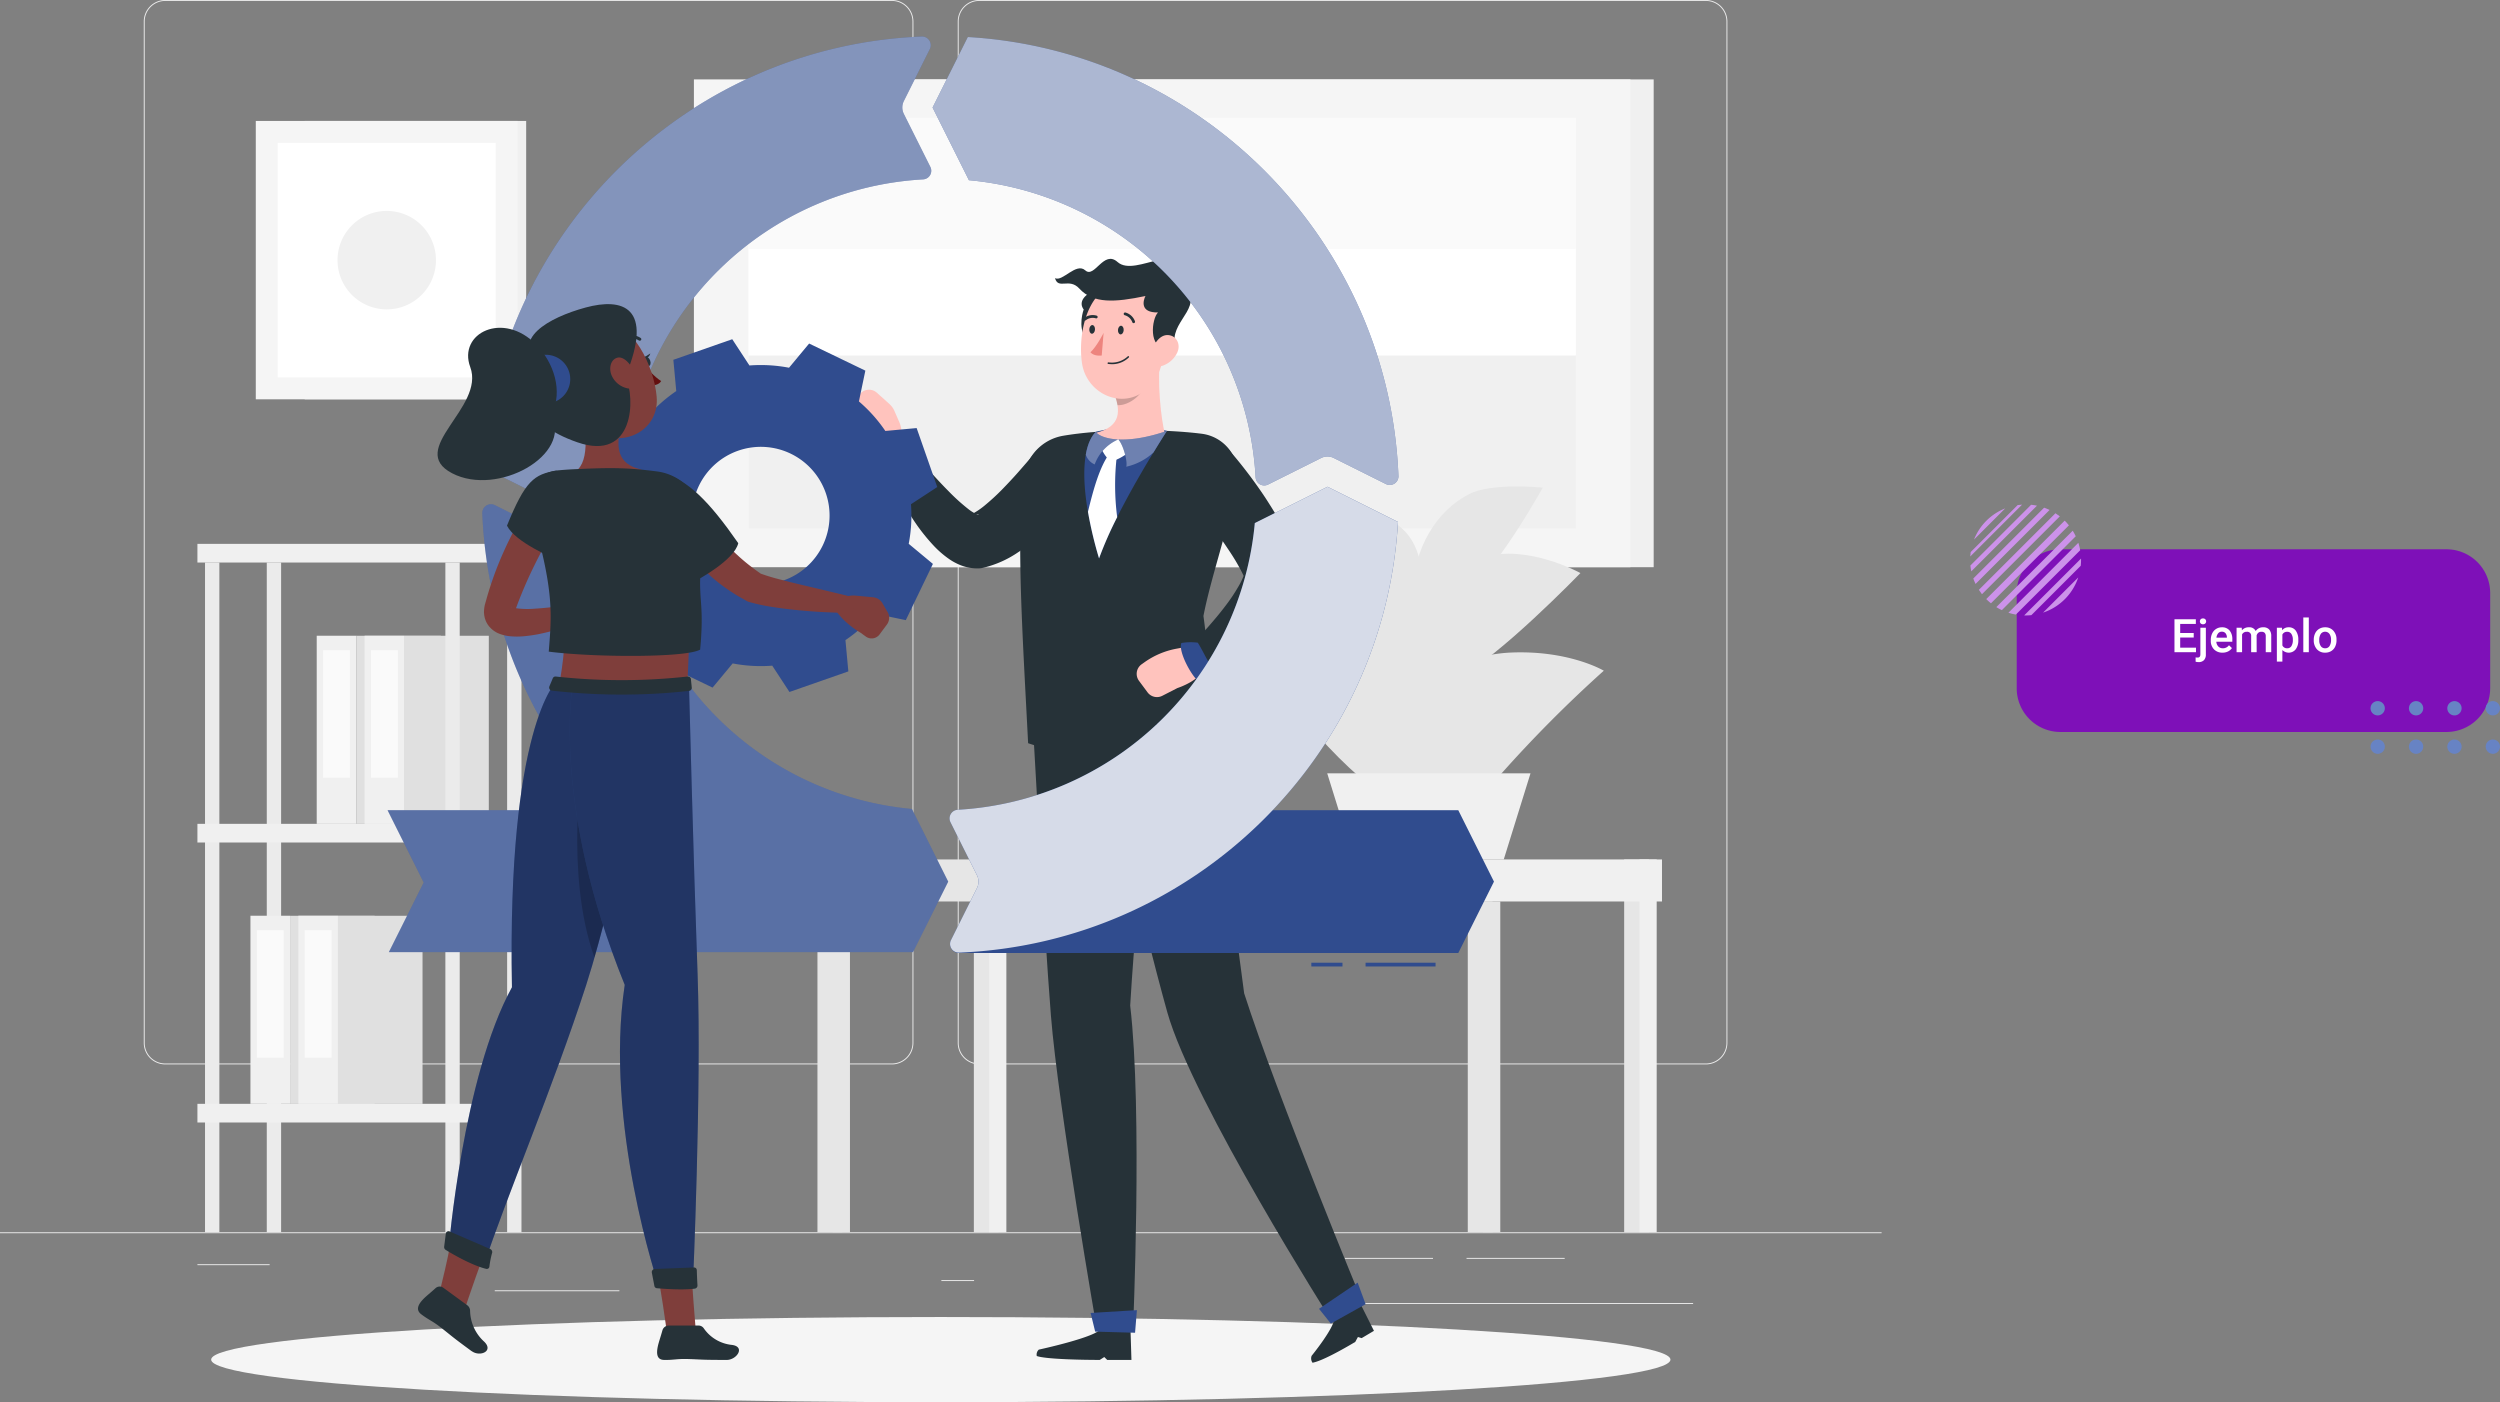 <svg xmlns="http://www.w3.org/2000/svg" width="971.542" height="544.925" viewBox="0 0 971.542 544.925">
  <rect x="0" y="0" width="971.542" height="544.925" fill="#808080" stroke="none"/>
  <g id="Grupo_1015208" data-name="Grupo 1015208" transform="translate(-288.773 -7239)">
    <g id="Group_33_1_" data-name="Group 33 (1)" transform="translate(288.773 7239)">
      <path id="Trazado_604555" data-name="Trazado 604555" d="M731.227,327.45H0v.366H731.227Z" transform="translate(0 151.43)" fill="#ebebeb"/>
      <path id="Trazado_604556" data-name="Trazado 604556" d="M179.906,342.87H131.47v.366h48.436Z" transform="translate(60.799 158.561)" fill="#ebebeb"/>
      <path id="Trazado_604557" data-name="Trazado 604557" d="M262.859,340.16H250.15v.366h12.709Z" transform="translate(115.683 157.308)" fill="#ebebeb"/>
      <path id="Trazado_604558" data-name="Trazado 604558" d="M80.524,335.94H52.46v.366H80.524Z" transform="translate(24.26 155.357)" fill="#ebebeb"/>
      <path id="Trazado_604559" data-name="Trazado 604559" d="M427.841,334.26H389.7v.366h38.141Z" transform="translate(180.218 154.58)" fill="#ebebeb"/>
      <path id="Trazado_604560" data-name="Trazado 604560" d="M391.63,334.26H357.35v.366h34.28Z" transform="translate(165.258 154.58)" fill="#ebebeb"/>
      <path id="Trazado_604561" data-name="Trazado 604561" d="M493.233,346.26h-137v.366h137Z" transform="translate(164.74 160.129)" fill="#ebebeb"/>
      <path id="Trazado_604562" data-name="Trazado 604562" d="M328.95,413.655H46.551A8.357,8.357,0,0,1,38.2,405.3V8.351A8.357,8.357,0,0,1,46.551,0h282.4A8.357,8.357,0,0,1,337.3,8.351V405.3A8.357,8.357,0,0,1,328.95,413.655ZM46.551.366a8,8,0,0,0-7.985,7.985V405.3a8,8,0,0,0,7.985,7.985h282.4a8,8,0,0,0,7.985-7.985V8.351A8,8,0,0,0,328.95.366Z" transform="translate(17.666)" fill="#ebebeb"/>
      <path id="Trazado_604563" data-name="Trazado 604563" d="M545.25,413.655h-282.4A8.357,8.357,0,0,1,254.5,405.3V8.351A8.357,8.357,0,0,1,262.851,0h282.4A8.357,8.357,0,0,1,553.6,8.351V405.3A8.357,8.357,0,0,1,545.25,413.655ZM262.851.366a8,8,0,0,0-7.985,7.985V405.3a8,8,0,0,0,7.985,7.985h282.4a8,8,0,0,0,7.985-7.985V8.351A8,8,0,0,0,545.25.366Z" transform="translate(117.694)" fill="#ebebeb"/>
      <path id="Trazado_604564" data-name="Trazado 604564" d="M99.56,168.939H84.16v73.093h15.4Z" transform="translate(38.92 78.126)" fill="#f0f0f0"/>
      <path id="Trazado_604565" data-name="Trazado 604565" d="M96.292,172.779H85.85v49.563H96.292Z" transform="translate(39.702 79.902)" fill="#fafafa"/>
      <path id="Trazado_604566" data-name="Trazado 604566" d="M94.68,242.033h32.876V168.94H94.68Z" transform="translate(43.785 78.127)" fill="#e0e0e0"/>
      <path id="Trazado_604567" data-name="Trazado 604567" d="M112.28,168.939H96.88v73.093h15.4Z" transform="translate(44.802 78.126)" fill="#f0f0f0"/>
      <path id="Trazado_604568" data-name="Trazado 604568" d="M109.022,172.779H98.58v49.563h10.442Z" transform="translate(45.589 79.902)" fill="#fafafa"/>
      <path id="Trazado_604569" data-name="Trazado 604569" d="M107.41,242.033h32.876V168.94H107.41Z" transform="translate(49.672 78.127)" fill="#e0e0e0"/>
      <path id="Trazado_604570" data-name="Trazado 604570" d="M123.922,149.479H118.35V409.737h5.572Z" transform="translate(54.731 69.127)" fill="#ebebeb"/>
      <path id="Trazado_604571" data-name="Trazado 604571" d="M60.052,149.479H54.48V409.737h5.572Z" transform="translate(25.194 69.127)" fill="#ebebeb"/>
      <path id="Trazado_604572" data-name="Trazado 604572" d="M140.332,149.479H134.76V409.737h5.572Z" transform="translate(62.32 69.127)" fill="#ebebeb"/>
      <path id="Trazado_604573" data-name="Trazado 604573" d="M76.462,149.479H70.89V409.737h5.572Z" transform="translate(32.783 69.127)" fill="#ebebeb"/>
      <path id="Trazado_604574" data-name="Trazado 604574" d="M81.949,243.34H66.55v73.093h15.4Z" transform="translate(30.776 112.533)" fill="#f0f0f0"/>
      <path id="Trazado_604575" data-name="Trazado 604575" d="M78.692,247.189H68.25v49.563H78.692Z" transform="translate(31.562 114.313)" fill="#fafafa"/>
      <path id="Trazado_604576" data-name="Trazado 604576" d="M77.08,316.443h32.876V243.35H77.08Z" transform="translate(35.646 112.538)" fill="#e0e0e0"/>
      <path id="Trazado_604577" data-name="Trazado 604577" d="M94.679,243.34H79.28v73.093h15.4Z" transform="translate(36.663 112.533)" fill="#f0f0f0"/>
      <path id="Trazado_604578" data-name="Trazado 604578" d="M91.412,247.189H80.97v49.563H91.412Z" transform="translate(37.445 114.313)" fill="#fafafa"/>
      <path id="Trazado_604579" data-name="Trazado 604579" d="M89.8,316.443h32.876V243.35H89.8Z" transform="translate(41.528 112.538)" fill="#e0e0e0"/>
      <path id="Trazado_604580" data-name="Trazado 604580" d="M178.392,144.52H52.46v7.254H178.392Z" transform="translate(24.26 66.834)" fill="#f0f0f0"/>
      <path id="Trazado_604581" data-name="Trazado 604581" d="M178.392,218.92H52.46v7.254H178.392Z" transform="translate(24.26 101.24)" fill="#f0f0f0"/>
      <path id="Trazado_604582" data-name="Trazado 604582" d="M178.392,293.319H52.46v7.254H178.392Z" transform="translate(24.26 135.646)" fill="#f0f0f0"/>
      <path id="Trazado_604583" data-name="Trazado 604583" d="M80.97,140.316h86.066V32.139H80.97Z" transform="translate(37.445 14.863)" fill="#f0f0f0"/>
      <path id="Trazado_604584" data-name="Trazado 604584" d="M67.97,140.316H169.742V32.139H67.97Z" transform="translate(31.433 14.863)" fill="#f5f5f5"/>
      <path id="Trazado_604585" data-name="Trazado 604585" d="M73.8,37.969v91.125h84.72V37.969Z" transform="translate(34.129 17.559)" fill="#fff"/>
      <path id="Trazado_604586" data-name="Trazado 604586" d="M108.819,94.308A19.129,19.129,0,1,0,89.69,75.179,19.129,19.129,0,0,0,108.819,94.308Z" transform="translate(41.477 25.92)" fill="#f0f0f0"/>
      <path id="Trazado_604587" data-name="Trazado 604587" d="M216.66,210.663H542.451V21.1H216.66Z" transform="translate(100.195 9.758)" fill="#f0f0f0"/>
      <path id="Trazado_604588" data-name="Trazado 604588" d="M184.39,210.663H548.336V21.1H184.39Z" transform="translate(85.272 9.758)" fill="#f5f5f5"/>
      <path id="Trazado_604589" data-name="Trazado 604589" d="M198.87,31.329V191.016H520.463V31.329Z" transform="translate(91.968 14.488)" fill="#fff"/>
      <path id="Trazado_604590" data-name="Trazado 604590" d="M198.87,31.32V82.242H520.463V31.32Z" transform="translate(91.968 14.484)" fill="#fafafa"/>
      <path id="Trazado_604591" data-name="Trazado 604591" d="M198.87,94.469v67.347H520.463V94.469Z" transform="translate(91.968 43.688)" fill="#f0f0f0"/>
      <path id="Trazado_604592" data-name="Trazado 604592" d="M441.2,228.38H431.59V373.251H441.2Z" transform="translate(199.59 105.615)" fill="#e6e6e6"/>
      <path id="Trazado_604593" data-name="Trazado 604593" d="M442.339,228.38H435.67V373.251h6.669Z" transform="translate(201.477 105.615)" fill="#f0f0f0"/>
      <path id="Trazado_604594" data-name="Trazado 604594" d="M268.29,244.716H521.806V228.38H268.29Z" transform="translate(124.072 105.615)" fill="#f0f0f0"/>
      <path id="Trazado_604595" data-name="Trazado 604595" d="M268.388,239.55H258.78V368.085h9.608Z" transform="translate(119.674 110.781)" fill="#e6e6e6"/>
      <path id="Trazado_604596" data-name="Trazado 604596" d="M269.529,239.55H262.86V368.085h6.669Z" transform="translate(121.56 110.781)" fill="#f0f0f0"/>
      <path id="Trazado_604597" data-name="Trazado 604597" d="M226.828,239.55H217.22V368.085h9.608Z" transform="translate(100.454 110.781)" fill="#e6e6e6"/>
      <path id="Trazado_604598" data-name="Trazado 604598" d="M227.969,239.55H221.3V368.085h6.669Z" transform="translate(102.341 110.781)" fill="#e6e6e6"/>
      <path id="Trazado_604599" data-name="Trazado 604599" d="M399.638,239.55H390.03V368.085h9.608Z" transform="translate(180.371 110.781)" fill="#e6e6e6"/>
      <path id="Trazado_604600" data-name="Trazado 604600" d="M400.779,239.55H394.11V368.085h6.669Z" transform="translate(182.257 110.781)" fill="#e6e6e6"/>
      <path id="Trazado_604601" data-name="Trazado 604601" d="M291.908,228.38H217.22v16.336h74.688Z" transform="translate(100.454 105.615)" fill="#e6e6e6"/>
      <path id="Trazado_604602" data-name="Trazado 604602" d="M413.646,220.692c-8.175,9.14-37.468,18.661-46.14-10.062-6.3-20.884,28.927-36.313,50.016-37.2,22.712-.965,36.137,7.049,36.137,7.049A501.872,501.872,0,0,0,413.646,220.692Z" transform="translate(169.61 80.164)" fill="#e6e6e6"/>
      <path id="Trazado_604603" data-name="Trazado 604603" d="M383.316,229.029c11.51,1.228,31.063-7.576,23.326-31.735s-23.575-26.412-34.06-28.43c-13.352-2.574-40.042,8.336-40.042,8.336s39.252,50.6,50.762,51.829Z" transform="translate(153.784 77.91)" fill="#e6e6e6"/>
      <path id="Trazado_604604" data-name="Trazado 604604" d="M394.729,194.746c-14.493,6.581-26.646,8.819-19.787-11.685s15.209-30.346,28.825-34.514c17.345-5.323,37.936,6.113,37.936,6.113s-32.481,33.519-46.974,40.1Z" transform="translate(172.483 68.043)" fill="#e6e6e6"/>
      <path id="Trazado_604605" data-name="Trazado 604605" d="M388.26,193.077c11.071,3.276,19.787,2.589,11.524-17.169s-13.747-22.229-23.209-26.017c-17.491-7.005-32.145,5.572-32.145,5.572s32.759,34.353,43.83,37.629Z" transform="translate(159.283 68.336)" fill="#e6e6e6"/>
      <path id="Trazado_604606" data-name="Trazado 604606" d="M398.01,169.024c-12.021,10.53-23.092,17.2-22.595.834s8.994-31.048,21.937-37.644c8.906-4.548,28.591-2.486,28.591-2.486s-15.9,28.781-27.918,39.3Z" transform="translate(173.604 59.777)" fill="#e6e6e6"/>
      <path id="Trazado_604607" data-name="Trazado 604607" d="M376.709,163.787c7.868,6.274,14.683,9.579,12.211-3.729s-6.873-16.891-14.391-21.571c-9.594-5.981-20.079-3.086-20.079-3.086S368.841,157.513,376.709,163.787Z" transform="translate(163.917 62.292)" fill="#e6e6e6"/>
      <path id="Trazado_604608" data-name="Trazado 604608" d="M431.682,205.5h-79l10.4,33.461h58.206Z" transform="translate(163.098 95.034)" fill="#f0f0f0"/>
      <path id="Trazado_604609" data-name="Trazado 604609" d="M339.665,383.08c156.6,0,283.555-7.412,283.555-16.555S496.267,349.97,339.665,349.97,56.11,357.382,56.11,366.525,183.061,383.08,339.665,383.08Z" transform="translate(25.948 161.845)" fill="#f5f5f5"/>
      <path id="Trazado_604610" data-name="Trazado 604610" d="M312.109,136.12l-1.813,2.4c-.585.746-1.185,1.477-1.784,2.208-1.2,1.462-2.457,2.866-3.729,4.27a109.363,109.363,0,0,1-8.175,8.073c-1.462,1.287-2.969,2.574-4.548,3.817-1.609,1.228-3.276,2.428-5.046,3.583a40.559,40.559,0,0,1-13.162,5.85l-.512.117a7.439,7.439,0,0,1-1.492.19,17.6,17.6,0,0,1-6.976-1.228,21.986,21.986,0,0,1-4.446-2.369,37.654,37.654,0,0,1-5.908-5.075,74.412,74.412,0,0,1-8.131-10.34,122.1,122.1,0,0,1-6.259-10.661,116.883,116.883,0,0,1-5.148-11.129,5.863,5.863,0,0,1,9.842-6.04l.132.146,7.546,8.526c2.53,2.808,5.06,5.572,7.634,8.146a76.839,76.839,0,0,0,7.634,6.917,16.6,16.6,0,0,0,3.32,2.077c.424.176.76.263.79.2.044-.029-.336-.278-1.243-.278l-2,.307a29.085,29.085,0,0,0,5.528-3.627,87.484,87.484,0,0,0,6.6-6.04c2.179-2.238,4.387-4.577,6.523-7.005l3.2-3.671,3.042-3.583.366-.439a11.693,11.693,0,0,1,18.237,14.625Z" transform="translate(108.478 54.263)" fill="#263238"/>
      <path id="Trazado_604611" data-name="Trazado 604611" d="M241.626,128.569c-5.645.877-11.012-8.277-11.012-8.277l-4.227-5.031a4.539,4.539,0,0,1,.029-5.879l3.641-4.241a4.565,4.565,0,0,1,6.493-.424l4.841,4.343a8.148,8.148,0,0,1,2.018,2.793L245.3,116.2a10.52,10.52,0,0,1-1.726,11.085l-.351.395a2.754,2.754,0,0,1-1.594.907Z" transform="translate(104.201 47.891)" fill="#ffc3bd"/>
      <path id="Trazado_604612" data-name="Trazado 604612" d="M349.459,299.11c-7.166-52.97-9.989-84.384-14.581-110.737L289.82,187.7s20.167,84.471,29.79,118.9c9.667,34.543,64.026,120.2,64.026,120.2l11.977-7.108s-33.315-80.464-46.17-120.565Z" transform="translate(134.028 86.802)" fill="#263238"/>
      <path id="Trazado_604613" data-name="Trazado 604613" d="M348.582,366.816s8.994-11.027,8.848-14.742l9.915-5.894,5.47,10.91-4.782,2.837-1.448-.439-1.038,1.916c-4.943,2.94-12.914,7.415-16.6,8.087a2.856,2.856,0,0,1-.351-2.691Z" transform="translate(161.126 160.092)" fill="#263238"/>
      <path id="Trazado_604614" data-name="Trazado 604614" d="M341.53,115.671c-15.926-1.974-38.7-1.8-53.965.834a18.5,18.5,0,0,0-14.99,15.546c-3.217,23.048-.453,63.339,1.594,103.893,34.865,11.934,71.646-.161,71.646-.161,1.272-8.19-1.579-35-3.51-49.3,2.881-14.785,8.979-31.706,13.016-51.317a16.079,16.079,0,0,0-13.806-19.494Z" transform="translate(125.373 52.877)" fill="#263238"/>
      <path id="Trazado_604615" data-name="Trazado 604615" d="M292.589,115.371c-1.916,1.93-3.188,4.958-3.875,8.848-1.638,9.36.219,23.779,5.148,40.32,4.724-13.323,14.888-30.946,21.147-41.2,2.954-4.855,5.016-8.058,5.206-8.336v-.029a57.489,57.489,0,0,0-27.64.38Z" transform="translate(133.248 52.476)" fill="#304c8e"/>
      <path id="Trazado_604616" data-name="Trazado 604616" d="M316.716,94.436l-18.149,14.873c2.34,6.245,3.086,12.738-7.151,15.239-2.559,3.378,1.96,7.268,6.186,9.038,6.844-.848,16.482-3.13,20.65-8.862-1.316-4.5-3.305-21.074-1.55-30.3Z" transform="translate(134.421 43.665)" fill="#ffc3bd"/>
      <path id="Trazado_604617" data-name="Trazado 604617" d="M292.46,119.506a13.677,13.677,0,0,0,3.759,5.674c2.764,0,6.815-3.13,6.815-3.13s-1.565-4.387-3.759-5.279c-5.6,1.375-6.815,2.72-6.815,2.72Z" transform="translate(135.249 54.001)" fill="#fff"/>
      <path id="Trazado_604618" data-name="Trazado 604618" d="M300.332,121.474a3.977,3.977,0,0,0-3.057-.775c-3.627,5.162-5.938,13.177-8.175,22.4a156.512,156.512,0,0,0,4.314,18.12,144.363,144.363,0,0,1,7.049-16.029,96.619,96.619,0,0,1-.146-23.721Z" transform="translate(133.695 55.792)" fill="#fff"/>
      <path id="Trazado_604619" data-name="Trazado 604619" d="M306.654,98.681l-10.574,8.658a22.917,22.917,0,0,1,1.272,4.475c4.095.292,9.8-3.861,10.062-7.59A15.39,15.39,0,0,0,306.654,98.681Z" transform="translate(136.923 45.635)" opacity="0.2"/>
      <path id="Trazado_604620" data-name="Trazado 604620" d="M291.078,77.611c-5.894,3.378-2.823,6.757-2.823,6.757s-2.5,6.727.819,11.363C304.635,77.1,291.078,77.611,291.078,77.611Z" transform="translate(132.887 35.891)" fill="#263238"/>
      <path id="Trazado_604621" data-name="Trazado 604621" d="M320.9,93.275c-1.653,11.378-2.047,18.134-8.321,23.473-9.433,8.029-23.136,1.492-24.92-10.179-1.609-10.515,1.375-27.363,12.957-30.872a15.848,15.848,0,0,1,20.27,17.593Z" transform="translate(132.842 34.676)" fill="#ffc3bd"/>
      <path id="Trazado_604622" data-name="Trazado 604622" d="M323.829,103.262c-7.327.746-5.938-11.29-3.451-13.645-7.137.117-5.762-4.636-4.885-6.391-11.9,2.5-20.3,3.013-25.681-2.881-3.963-4.358-8.2.526-9.462-4.066,2.881,1.565,8.2-6.259,11.773-3.013s7.122-8.1,12.519-3.261c7.268,6.508,26.485-11.2,24.73,8.336,10.018,8.438-3.451,13.776-2.574,22.727-2.749,4.066-3,2.194-3,2.194Z" transform="translate(129.649 31.811)" fill="#263238"/>
      <path id="Trazado_604623" data-name="Trazado 604623" d="M311.489,80.3a.727.727,0,0,1-.088-1.448,10.347,10.347,0,0,0,5.879-4.066A4.869,4.869,0,0,0,318,70.637a.731.731,0,0,1,1.4-.409,6.365,6.365,0,0,1-.907,5.353,11.641,11.641,0,0,1-6.9,4.709h-.1Z" transform="translate(143.714 32.233)" fill="#263238"/>
      <path id="Trazado_604624" data-name="Trazado 604624" d="M316.143,95.623a9.933,9.933,0,0,1-5.528,5.236c-3.291,1.228-5.25-1.638-4.607-4.9.585-2.925,2.983-7.078,6.406-6.917,3.378.175,5,3.6,3.715,6.566Z" transform="translate(141.458 41.175)" fill="#ffc3bd"/>
      <path id="Trazado_604625" data-name="Trazado 604625" d="M299.291,88.346c-.073.936-.629,1.638-1.243,1.579s-1.038-.863-.965-1.784.629-1.638,1.243-1.579S299.364,87.425,299.291,88.346Z" transform="translate(137.383 40.029)" fill="#263238"/>
      <path id="Trazado_604626" data-name="Trazado 604626" d="M291.671,88.166c-.073.936-.629,1.638-1.243,1.579s-1.038-.863-.965-1.784.629-1.638,1.243-1.579S291.744,87.244,291.671,88.166Z" transform="translate(133.859 39.946)" fill="#263238"/>
      <path id="Trazado_604627" data-name="Trazado 604627" d="M294.879,88.45s-2.574,5.177-5.119,7.561c1.521,1.7,4.387,1.243,4.387,1.243Z" transform="translate(134 40.904)" fill="#ed847e"/>
      <path id="Trazado_604628" data-name="Trazado 604628" d="M302.386,87.182a.9.9,0,0,0,.278-.029.562.562,0,0,0,.307-.717,5.482,5.482,0,0,0-3.715-3.393.545.545,0,1,0-.219,1.068,4.36,4.36,0,0,1,2.91,2.72A.567.567,0,0,0,302.386,87.182Z" transform="translate(138.09 38.399)" fill="#263238"/>
      <path id="Trazado_604629" data-name="Trazado 604629" d="M288.286,85.825a.54.54,0,0,0,.512-.073,4.309,4.309,0,0,1,3.876-.775.546.546,0,1,0,.38-1.024,5.44,5.44,0,0,0-4.914.921.542.542,0,0,0-.1.775.6.6,0,0,0,.249.19Z" transform="translate(133.149 38.718)" fill="#263238"/>
      <path id="Trazado_604630" data-name="Trazado 604630" d="M316.055,114.5v.029c-.19.278-2.267,3.481-5.206,8.336a22.924,22.924,0,0,1-10.588,5.557c.585-1.96-1.155-8.57-3.1-10.6,4.577.234,10.866-.556,18.924-3.32Z" transform="translate(137.423 52.951)" fill="#304c8e"/>
      <path id="Trazado_604631" data-name="Trazado 604631" d="M316.055,114.5v.029c-.19.278-2.267,3.481-5.206,8.336a22.924,22.924,0,0,1-10.588,5.557c.585-1.96-1.155-8.57-3.1-10.6,4.577.234,10.866-.556,18.924-3.32Z" transform="translate(137.423 52.951)" fill="#fff" opacity="0.3"/>
      <path id="Trazado_604632" data-name="Trazado 604632" d="M301.092,117.711a16.918,16.918,0,0,0-9.111,9.7,6.24,6.24,0,0,1-3.451-3.788c.673-3.89,1.96-6.917,3.875-8.848C293.473,116.131,296.354,117.447,301.092,117.711Z" transform="translate(133.432 53.076)" fill="#304c8e"/>
      <path id="Trazado_604633" data-name="Trazado 604633" d="M301.092,117.711a16.918,16.918,0,0,0-9.111,9.7,6.24,6.24,0,0,1-3.451-3.788c.673-3.89,1.96-6.917,3.875-8.848C293.473,116.131,296.354,117.447,301.092,117.711Z" transform="translate(133.432 53.076)" fill="#fff" opacity="0.3"/>
      <path id="Trazado_604634" data-name="Trazado 604634" d="M333.319,121.153c2.925,3.334,5.426,6.537,7.985,9.93,2.5,3.393,4.943,6.844,7.225,10.486a119.766,119.766,0,0,1,6.523,11.48,67.263,67.263,0,0,1,2.852,6.523,42.793,42.793,0,0,1,2.179,8.087l.117.717a8.729,8.729,0,0,1-.424,4.314,42.5,42.5,0,0,1-7.078,12.153,52.763,52.763,0,0,1-4.227,4.709c-1.462,1.462-2.925,2.866-4.46,4.168a93.819,93.819,0,0,1-9.447,7.108,86.422,86.422,0,0,1-10.208,5.821,5.858,5.858,0,0,1-6.83-9.257l.263-.278c2.267-2.457,4.768-5.089,7.034-7.678s4.5-5.221,6.508-7.883a67.1,67.1,0,0,0,5.323-7.926,26.532,26.532,0,0,0,2.969-7.21l-.307,5.031a27.488,27.488,0,0,0-1.477-3.437c-.717-1.375-1.521-2.866-2.428-4.373s-1.887-3.027-2.925-4.548c-1.009-1.536-2.077-3.071-3.174-4.607-2.208-3.057-4.49-6.157-6.83-9.213l-7.02-9.053-.146-.19a11.7,11.7,0,0,1,18.032-14.9Z" transform="translate(144.684 54.18)" fill="#263238"/>
      <path id="Trazado_604635" data-name="Trazado 604635" d="M328.36,179.065a2.708,2.708,0,0,0-.527-1.755l-3.2-4.4a2.74,2.74,0,0,0-2.72-1.082l-4.519.848a31.326,31.326,0,0,0-12.211,5.177l-1.214.863a4.551,4.551,0,0,0-1.024,6.42l3.334,4.49a4.548,4.548,0,0,0,5.733,1.331l5.85-3s10.12-3.217,10.515-8.906Z" transform="translate(139.683 79.44)" fill="#ffc3bd"/>
      <path id="Trazado_604636" data-name="Trazado 604636" d="M320.373,170.841a21.238,21.238,0,0,0-6.391.132c-1.3,3.349,4.212,13.425,7.049,15.166,1.813-.424,5.938-3.963,5.938-3.963-2.428-3.232-4.958-8.862-6.61-11.334Z" transform="translate(145.111 78.917)" fill="#304c8e"/>
      <path id="Trazado_604637" data-name="Trazado 604637" d="M246.566,121.071a21.028,21.028,0,0,0-.834-6.332c-3.466-.936-12.87,5.66-14.3,8.687.614,1.755,4.592,5.47,4.592,5.47C238.962,126.131,244.285,123,246.566,121.071Z" transform="translate(107.026 53.02)" fill="#304c8e"/>
      <path id="Trazado_604638" data-name="Trazado 604638" d="M355.092,356.741l13.513-7.532-3.086-8.38L350.5,351.009Z" transform="translate(162.09 157.618)" fill="#304c8e"/>
      <path id="Trazado_604639" data-name="Trazado 604639" d="M312.409,303.888c3.2-53.453,9.389-89.166,6.8-115.5l-45-.673s4.577,84.793,7.385,120.1c2.823,35.45,17.959,122.5,17.959,122.5h13.923s3.8-85.071-1.082-126.414Z" transform="translate(126.809 86.808)" fill="#263238"/>
      <path id="Trazado_604640" data-name="Trazado 604640" d="M276.326,361.211s22.624-4.885,24.072-8.16h11.524l.38,12.168h-9.418l-1.141-1.126-1.755,1.126c-5.747,0-20.825-.219-24.481-1.521a2.58,2.58,0,0,1,.8-2.486Z" transform="translate(127.399 163.27)" fill="#263238"/>
      <path id="Trazado_604641" data-name="Trazado 604641" d="M291.58,356.492l15.5.439.717-8.789-17.988,1.1Z" transform="translate(134.024 160.999)" fill="#304c8e"/>
      <path id="Trazado_604642" data-name="Trazado 604642" d="M296.341,97.762a10.789,10.789,0,0,1-1.784-.088.274.274,0,0,1-.234-.351.33.33,0,0,1,.38-.263,9.046,9.046,0,0,0,7.444-2.325.306.306,0,0,1,.439-.029.318.318,0,0,1,0,.439,9.372,9.372,0,0,1-6.23,2.632Z" transform="translate(136.106 43.76)" fill="#263238"/>
      <path id="Trazado_604643" data-name="Trazado 604643" d="M360.569,255.82H348.46v1.462h12.109Z" transform="translate(161.146 118.305)" fill="#304c8e"/>
      <path id="Trazado_604644" data-name="Trazado 604644" d="M390.072,255.82h-27.2v1.462h27.2Z" transform="translate(167.81 118.305)" fill="#304c8e"/>
      <path id="Trazado_604645" data-name="Trazado 604645" d="M449.942,215.3H280.254l-27.3,50.528a3.358,3.358,0,0,0,2.954,4.958H449.928l13.864-27.743L449.928,215.3Z" transform="translate(116.788 99.566)" fill="#304c8e"/>
      <path id="Trazado_604646" data-name="Trazado 604646" d="M261.937,65.486a122.842,122.842,0,0,1,111.41,115.432,3.353,3.353,0,0,0,4.841,2.837l20.606-10.3a5.483,5.483,0,0,1,4.958,0l20.24,10.106a3.374,3.374,0,0,0,4.87-3.159C425.191,89.046,352.434,15.192,261.513,9.84l-13.7,27.406Z" transform="translate(114.601 4.55)" fill="#304c8e"/>
      <path id="Trazado_604647" data-name="Trazado 604647" d="M261.937,65.486a122.842,122.842,0,0,1,111.41,115.432,3.353,3.353,0,0,0,4.841,2.837l20.606-10.3a5.483,5.483,0,0,1,4.958,0l20.24,10.106a3.374,3.374,0,0,0,4.87-3.159C425.191,89.046,352.434,15.192,261.513,9.84l-13.7,27.406Z" transform="translate(114.601 4.55)" fill="#fff" opacity="0.6"/>
      <path id="Trazado_604648" data-name="Trazado 604648" d="M183.951,176.635A122.843,122.843,0,0,1,299.4,65.226a3.353,3.353,0,0,0,2.823-4.855l-10.31-20.606a5.607,5.607,0,0,1,0-4.972l10.106-20.211a3.374,3.374,0,0,0-3.159-4.87C207.511,13.4,133.672,86.139,128.29,177.045l27.406,13.7,28.24-14.113Z" transform="translate(59.328 4.489)" fill="#304c8e"/>
      <path id="Trazado_604649" data-name="Trazado 604649" d="M183.951,176.635A122.843,122.843,0,0,1,299.4,65.226a3.353,3.353,0,0,0,2.823-4.855l-10.31-20.606a5.607,5.607,0,0,1,0-4.972l10.106-20.211a3.374,3.374,0,0,0-3.159-4.87C207.511,13.4,133.672,86.139,128.29,177.045l27.406,13.7,28.24-14.113Z" transform="translate(59.328 4.489)" fill="#fff" opacity="0.4"/>
      <path id="Trazado_604650" data-name="Trazado 604650" d="M306.754,252.481h-.015A122.9,122.9,0,0,1,195.329,137.05a3.362,3.362,0,0,0-4.855-2.837l-20.591,10.3a5.6,5.6,0,0,1-2.5.585,5.679,5.679,0,0,1-2.472-.585L144.67,134.4a3.374,3.374,0,0,0-4.87,3.159,177.457,177.457,0,0,0,48.919,115.4H102.99l14.04,28.094-13.542,27.07H307.163l13.7-27.406Z" transform="translate(47.628 61.902)" fill="#304c8e"/>
      <path id="Trazado_604651" data-name="Trazado 604651" d="M306.754,252.481h-.015A122.9,122.9,0,0,1,195.329,137.05a3.362,3.362,0,0,0-4.855-2.837l-20.591,10.3a5.6,5.6,0,0,1-2.5.585,5.679,5.679,0,0,1-2.472-.585L144.67,134.4a3.374,3.374,0,0,0-4.87,3.159,177.457,177.457,0,0,0,48.919,115.4H102.99l14.04,28.094-13.542,27.07H307.163l13.7-27.406Z" transform="translate(47.628 61.902)" fill="#fff" opacity="0.2"/>
      <path id="Trazado_604652" data-name="Trazado 604652" d="M370.951,143.453A122.867,122.867,0,0,1,255.52,254.877a3.354,3.354,0,0,0-2.837,4.841l10.3,20.606a5.576,5.576,0,0,1,0,4.958l-10.106,20.24a3.374,3.374,0,0,0,3.159,4.87c91.359-3.671,165.213-76.428,170.566-167.348l-27.406-13.7Z" transform="translate(116.689 59.814)" fill="#304c8e"/>
      <path id="Trazado_604653" data-name="Trazado 604653" d="M370.951,143.453A122.867,122.867,0,0,1,255.52,254.877a3.354,3.354,0,0,0-2.837,4.841l10.3,20.606a5.576,5.576,0,0,1,0,4.958l-10.106,20.24a3.374,3.374,0,0,0,3.159,4.87c91.359-3.671,165.213-76.428,170.566-167.348l-27.406-13.7Z" transform="translate(116.689 59.814)" fill="#fff" opacity="0.8"/>
      <path id="Trazado_604654" data-name="Trazado 604654" d="M292.4,147.556l-8-22.887-12.168,1.126a57.9,57.9,0,0,0-10.266-11.48l2.5-11.963-21.849-10.53-7.81,9.4a58.088,58.088,0,0,0-15.385-.877L212.741,90.14l-22.887,8,1.126,12.154a58.363,58.363,0,0,0-11.48,10.266l-11.963-2.5-10.53,21.849,9.4,7.809a58.088,58.088,0,0,0-.877,15.385l-10.223,6.683,8,22.887,12.153-1.126a58.107,58.107,0,0,0,10.281,11.495L183.243,215l21.849,10.53,7.81-9.4a58.088,58.088,0,0,0,15.385.877l6.683,10.223,22.887-8-1.126-12.153a58.037,58.037,0,0,0,11.495-10.266l11.963,2.5,10.53-21.849-9.4-7.81a58.087,58.087,0,0,0,.878-15.385l10.223-6.683Zm-59.727,36.327a26.708,26.708,0,1,1,16.394-34.017A26.713,26.713,0,0,1,232.674,183.883Z" transform="translate(71.824 41.685)" fill="#304c8e"/>
      <path id="Trazado_604655" data-name="Trazado 604655" d="M157.112,142.557c-.7,1.082-1.55,2.486-2.325,3.773-.79,1.316-1.55,2.662-2.3,4.022-1.506,2.706-2.94,5.47-4.314,8.248a169.913,169.913,0,0,0-7.312,17.14c-.921,2.3.029.936-1.082-.526-.483-.585-.819-.57-.643-.483a3.153,3.153,0,0,0,1.053.366,33.549,33.549,0,0,0,8.234.292c6.069-.366,12.489-1.3,18.719-2.3h.1a3.273,3.273,0,0,1,1.77,6.259,105.256,105.256,0,0,1-19.3,5.967c-1.711.322-3.437.585-5.265.76a28.377,28.377,0,0,1-5.908.015,15.884,15.884,0,0,1-3.656-.834,9.857,9.857,0,0,1-4.534-3.291,8.8,8.8,0,0,1-1.492-3.232,9.44,9.44,0,0,1-.2-3.071,12.218,12.218,0,0,1,.439-2.325l.351-1.228a131.551,131.551,0,0,1,6.917-19.085c1.375-3.086,2.881-6.128,4.519-9.1.819-1.492,1.667-2.954,2.545-4.431.907-1.506,1.755-2.852,2.881-4.46a6.578,6.578,0,0,1,10.924,7.327l-.117.176Z" transform="translate(59.477 61.147)" fill="#7f3e3b"/>
      <path id="Trazado_604656" data-name="Trazado 604656" d="M171.537,168.5l-3.042,2.53a4.614,4.614,0,0,1-4.124.921l-6.742-1.77a8.582,8.582,0,0,1-5.864-5.294l-.614-1.609c4.768-4.548,13.279-5.967,13.279-5.967l2.384-.673a3.832,3.832,0,0,1,4.826,2.559l1.389,4.694a4.415,4.415,0,0,1-1.492,4.592Z" transform="translate(69.9 72.364)" fill="#7f3e3b"/>
      <path id="Trazado_604657" data-name="Trazado 604657" d="M154.064,106.109c2.106,7.766,4.68,22-.366,27.172,0,0-3.876,7.283,19.027,6.1,16.028-.819,5.1-6.1,5.1-6.1-8.819-2.062-9.067-8.5-8.014-14.522l-15.765-12.65Z" transform="translate(70.964 49.07)" fill="#7f3e3b"/>
      <path id="Trazado_604658" data-name="Trazado 604658" d="M137.366,329.92l-14.844-5.47c-1.3,11.466-5.952,28.971-5.952,28.971l10.413,4.46s6.932-20.986,10.4-27.962Z" transform="translate(53.908 150.043)" fill="#7f3e3b"/>
      <path id="Trazado_604659" data-name="Trazado 604659" d="M131.953,367.007c-7.941-5.821-7.3-5.528-11.656-8.95-3.729-2.94-4.958-3.115-7.985-5.426-2.53-1.93-.819-4.461,1.843-6.859,1.024-.921,2.281-1.945,3.744-3.276a2.382,2.382,0,0,1,3.013-.161l9.3,6.8a2.728,2.728,0,0,1,1.111,2.179,16.6,16.6,0,0,0,5.44,11.948c3.89,3.729-1.609,6.055-4.782,3.729Z" transform="translate(51.366 158.101)" fill="#263238"/>
      <path id="Trazado_604660" data-name="Trazado 604660" d="M200.458,181S184.825,261.508,172.7,299.02c-12.723,39.4-31.326,83.243-39.764,108.923-2.618.336-10.091-2.779-13.747-5.894,0,0,5.572-67.317,24.642-102.079C141.9,198.535,161.206,181,161.206,181h39.252Z" transform="translate(55.12 83.704)" fill="#304c8e"/>
      <path id="Trazado_604661" data-name="Trazado 604661" d="M200.458,181S184.825,261.508,172.7,299.02c-12.723,39.4-31.326,83.243-39.764,108.923-2.618.336-10.091-2.779-13.747-5.894,0,0,5.572-67.317,24.642-102.079C141.9,198.535,161.206,181,161.206,181h39.252Z" transform="translate(55.12 83.704)" opacity="0.3"/>
      <path id="Trazado_604662" data-name="Trazado 604662" d="M155.6,201.65l16.16,30.712c-3.685,16.16-7.766,32.861-11.67,46.491C148.334,246.167,155.6,201.65,155.6,201.65Z" transform="translate(70.932 93.254)" opacity="0.2"/>
      <path id="Trazado_604663" data-name="Trazado 604663" d="M136.67,335.562a36.118,36.118,0,0,0-1.053,5.353,1.017,1.017,0,0,1-1.345.863c-5.7-1.433-13.235-5.864-15.6-7.327a1.3,1.3,0,0,1-.643-1.258l.658-5.148a1.048,1.048,0,0,1,1.536-.76l15.663,6.786a1.3,1.3,0,0,1,.8,1.492Z" transform="translate(54.575 151.303)" fill="#263238"/>
      <path id="Trazado_604664" data-name="Trazado 604664" d="M188.159,332.91,173.9,333.963c2.34,11.378,4.768,29.337,4.768,29.337H190S187.983,340.7,188.159,332.91Z" transform="translate(80.421 153.955)" fill="#7f3e3b"/>
      <path id="Trazado_604665" data-name="Trazado 604665" d="M201.651,365.6c-9.842,0-9.14-.146-14.668-.336-4.738-.176-5.864.424-9.681.336-3.188-.073-3.057-3.115-2.077-6.61.38-1.345.907-2.91,1.448-4.855a2.58,2.58,0,0,1,2.472-1.9h11.524a2.478,2.478,0,0,1,2.091,1.1,15.136,15.136,0,0,0,10.968,6.435c5.294.717,1.843,5.835-2.091,5.835Z" transform="translate(80.749 162.89)" fill="#263238"/>
      <path id="Trazado_604666" data-name="Trazado 604666" d="M197.7,181s1.784,70.154,3.378,113.852-1.828,120.916-1.828,120.916c-.322,2.121-11.451,1.272-13.338,0,0,0-21.279-62.593-13.147-116.733-28.474-70.227-20.27-116.309-20.27-116.309Z" transform="translate(70.015 83.704)" fill="#304c8e"/>
      <path id="Trazado_604667" data-name="Trazado 604667" d="M197.7,181s1.784,70.154,3.378,113.852-1.828,120.916-1.828,120.916c-.322,2.121-11.451,1.272-13.338,0,0,0-21.279-62.593-13.147-116.733-28.474-70.227-20.27-116.309-20.27-116.309Z" transform="translate(70.015 83.704)" opacity="0.3"/>
      <path id="Trazado_604668" data-name="Trazado 604668" d="M190.693,337.853c.044,1.448.132,4.007.263,5.908a1.215,1.215,0,0,1-1.053,1.272c-4.724.643-12.255.059-14.727-.161a1.072,1.072,0,0,1-.965-.878l-.994-5.177a1.215,1.215,0,0,1,1.141-1.419l15.195-.6A1.078,1.078,0,0,1,190.693,337.853Z" transform="translate(80.095 155.754)" fill="#263238"/>
      <path id="Trazado_604669" data-name="Trazado 604669" d="M150.276,173.011c0,3.744-1.506,12.241-1.506,12.241h49.621l.526-12.621S160.674,170.466,150.276,173.011Z" transform="translate(68.799 79.436)" fill="#7f3e3b"/>
      <path id="Trazado_604670" data-name="Trazado 604670" d="M207.483,143.4a210.592,210.592,0,0,1-.351,22.873c-.409,9.93,1.477,12.372-.044,28.649-5.44,3.188-41.227,3.057-58.834.79,1.068-14.083,2.384-23.589-7.166-55.281-2.208-7.342,2.72-14.405,10.6-15.151,2.106-.2,4.344-.366,6.625-.468,8.906-.409,16.219-.673,24.13,0,2.618.219,5.338.541,7.941.877,9.374,1.228,16.789,8.906,17.067,17.725Z" transform="translate(65.002 57.528)" fill="#263238"/>
      <path id="Trazado_604671" data-name="Trazado 604671" d="M242.458,164.658l-1.989-3.437a4.642,4.642,0,0,0-3.554-2.281l-6.932-.658a8.617,8.617,0,0,0-7.327,2.94l-1.126,1.3c2.91,5.923,10.413,10.164,10.413,10.164l2,1.448a3.841,3.841,0,0,0,5.411-.746l2.925-3.934a4.434,4.434,0,0,0,.19-4.826Z" transform="translate(102.447 73.18)" fill="#7f3e3b"/>
      <path id="Trazado_604672" data-name="Trazado 604672" d="M193.387,141l.629.994c.278.424.556.863.877,1.3.6.877,1.3,1.755,2,2.6,1.419,1.726,2.983,3.378,4.607,5,1.667,1.594,3.393,3.144,5.221,4.621s3.744,2.866,5.7,4.212l-1.141-.526a84.3,84.3,0,0,0,8.2,2.515c2.91.746,5.85,1.506,8.833,2.194l8.965,2.121c3,.746,6.025,1.419,8.994,2.179h.029a3.291,3.291,0,0,1-.819,6.479c-3.174,0-6.274-.161-9.418-.293-3.13-.175-6.259-.424-9.4-.717-3.13-.322-6.274-.673-9.447-1.17a73.478,73.478,0,0,1-9.8-2.062,3.857,3.857,0,0,1-.834-.351l-.307-.176c-1.185-.687-2.4-1.345-3.583-2.047-1.17-.746-2.34-1.462-3.481-2.267a67.382,67.382,0,0,1-6.61-5.148,58.831,58.831,0,0,1-5.967-6.1c-.921-1.111-1.813-2.252-2.662-3.481-.424-.6-.848-1.243-1.243-1.9-.2-.336-.395-.658-.6-1.038s-.366-.643-.673-1.287A6.554,6.554,0,0,1,192.9,140.3l.439.7Z" transform="translate(83.616 63.468)" fill="#7f3e3b"/>
      <path id="Trazado_604673" data-name="Trazado 604673" d="M177.81,125.77c9.652,2.559,17.93,10.822,29.278,27.158-1.579,6.683-16.116,14.376-16.116,14.376S160.757,137.221,177.81,125.77Z" transform="translate(79.816 58.163)" fill="#263238"/>
      <path id="Trazado_604674" data-name="Trazado 604674" d="M171.2,96.954c.366,1.009,1.185,1.682,1.843,1.492s.892-1.155.526-2.164-1.185-1.682-1.843-1.492S170.839,95.945,171.2,96.954Z" transform="translate(79.094 43.821)" fill="#263238"/>
      <path id="Trazado_604675" data-name="Trazado 604675" d="M171.33,95.3l2.164-1.375S172.939,96.167,171.33,95.3Z" transform="translate(79.232 43.438)" fill="#263238"/>
      <path id="Trazado_604676" data-name="Trazado 604676" d="M171.67,97.55s3.261,3.861,5.879,5.426c-.877,1.623-3.334,1.682-3.334,1.682Z" transform="translate(79.389 45.112)" fill="#630f0f"/>
      <path id="Trazado_604677" data-name="Trazado 604677" d="M172,91.205a.584.584,0,0,0,.117-1.1,6.566,6.566,0,0,0-5.777-.658.572.572,0,0,0-.263.8.673.673,0,0,0,.848.307,5.244,5.244,0,0,1,4.563.57.67.67,0,0,0,.5.073Z" transform="translate(76.768 41.189)" fill="#263238"/>
      <path id="Trazado_604678" data-name="Trazado 604678" d="M147.883,107.412c4.826,11.817,6.61,16.906,14.829,21.352,12.358,6.713,25.885-.951,24.7-13.762-1.053-11.524-8.775-28.913-22.259-30.375-13.294-1.448-22.1,10.954-17.272,22.771Z" transform="translate(67.77 39.082)" fill="#7f3e3b"/>
      <path id="Trazado_604679" data-name="Trazado 604679" d="M178.1,108.841c3.949,8.688,3.437,33.315-18.676,25.681s-20.577-19.641-14.61-29.235c-12.007-10.749,3.51-19.275,17.769-23.151s26.763-.409,15.517,26.719Z" transform="translate(64.986 37.374)" fill="#263238"/>
      <path id="Trazado_604680" data-name="Trazado 604680" d="M157.315,101.854a9.445,9.445,0,1,1-11.129-7.385A9.429,9.429,0,0,1,157.315,101.854Z" transform="translate(64.1 43.601)" fill="#304c8e"/>
      <path id="Trazado_604681" data-name="Trazado 604681" d="M160.7,120.488c4.329-8.775.8-19.7-5.981-26.733-12.884-13.367-30.638-4.577-25.739,8.628,5.85,15.75-24.979,31.94-7.02,41.27,17.579,9.14,46.755-6.976,38.579-22.844C160.6,120.707,160.641,120.6,160.7,120.488Z" transform="translate(53.769 40.28)" fill="#263238"/>
      <path id="Trazado_604682" data-name="Trazado 604682" d="M163.185,102.914a8.732,8.732,0,0,0,5.777,4.095c2.983.468,3.9-2.983,2.589-6.215-1.185-2.9-4.153-6.64-6.9-5.63-2.72.994-3.217,4.972-1.462,7.736Z" transform="translate(74.99 43.931)" fill="#7f3e3b"/>
      <path id="Trazado_604683" data-name="Trazado 604683" d="M153.907,125.08c-8.658,1.331-12.124,3.963-19.187,21.352,3.2,6.479,18.237,12.694,18.237,12.694s9.945-22.522.965-34.046Z" transform="translate(62.302 57.844)" fill="#263238"/>
      <path id="Trazado_604684" data-name="Trazado 604684" d="M200.319,185.359a239.385,239.385,0,0,1-53.365-.1,1.211,1.211,0,0,1-.921-1.7c.439-1.024.863-2.047,1.287-3.071a1.13,1.13,0,0,1,1.141-.717,234.264,234.264,0,0,0,51.317,0,1.156,1.156,0,0,1,1.243,1.068c.1,1.068.219,2.121.322,3.188A1.2,1.2,0,0,1,200.319,185.359Z" transform="translate(67.486 83.133)" fill="#263238"/>
    </g>
    <g id="Grupo_1015141" data-name="Grupo 1015141">
      <path id="Trazado_604803" data-name="Trazado 604803" d="M17,0H167a17,17,0,0,1,17,17V54a17,17,0,0,1-17,17H17A17,17,0,0,1,0,54V17A17,17,0,0,1,17,0Z" transform="translate(1072.5 7452.462)" fill="#7e10b8"/>
      <path id="Trazado_605437" data-name="Trazado 605437" d="M53.787,11.287H48.531v3.938h6.144V17H46.308V4.2h8.306V6H48.531V9.529h5.256Zm4.72-3.8V17.844a3.129,3.129,0,0,1-.725,2.228,2.779,2.779,0,0,1-2.123.769,4.268,4.268,0,0,1-1.134-.149V19a3.291,3.291,0,0,0,.756.079q1.063,0,1.09-1.16V7.49Zm-2.32-2.47A1.133,1.133,0,0,1,56.5,4.2a1.179,1.179,0,0,1,.892-.325,1.193,1.193,0,0,1,.9.325,1.125,1.125,0,0,1,.316.817,1.1,1.1,0,0,1-.316.8,1.2,1.2,0,0,1-.9.321,1.188,1.188,0,0,1-.892-.321A1.107,1.107,0,0,1,56.187,5.021Zm8.789,12.155A4.419,4.419,0,0,1,61.684,15.9a4.639,4.639,0,0,1-1.261-3.406v-.264a5.706,5.706,0,0,1,.549-2.544,4.181,4.181,0,0,1,1.542-1.745,4.078,4.078,0,0,1,2.215-.624,3.733,3.733,0,0,1,3,1.239,5.24,5.24,0,0,1,1.059,3.507v.861H62.576a2.856,2.856,0,0,0,.787,1.863,2.362,2.362,0,0,0,1.736.686,2.892,2.892,0,0,0,2.391-1.187l1.151,1.1a3.845,3.845,0,0,1-1.525,1.323A4.774,4.774,0,0,1,64.976,17.176Zm-.255-8.147a1.8,1.8,0,0,0-1.419.615,3.189,3.189,0,0,0-.69,1.714h4.069V11.2a2.6,2.6,0,0,0-.571-1.622A1.785,1.785,0,0,0,64.721,9.028ZM72.455,7.49l.062.993a3.422,3.422,0,0,1,2.742-1.169,2.629,2.629,0,0,1,2.61,1.459,3.373,3.373,0,0,1,2.918-1.459,2.965,2.965,0,0,1,2.342.87,3.831,3.831,0,0,1,.787,2.566V17H81.78V10.813a1.891,1.891,0,0,0-.4-1.327,1.731,1.731,0,0,0-1.31-.422,1.778,1.778,0,0,0-1.191.391,2.063,2.063,0,0,0-.646,1.024L78.247,17H76.111V10.742A1.523,1.523,0,0,0,74.4,9.063a1.88,1.88,0,0,0-1.819,1.046V17H70.442V7.49Zm21.981,4.852a5.662,5.662,0,0,1-1,3.52,3.481,3.481,0,0,1-5.194.286v4.509H86.1V7.49h1.969l.088.967a3.137,3.137,0,0,1,2.558-1.143,3.242,3.242,0,0,1,2.729,1.3,5.813,5.813,0,0,1,.989,3.6Zm-2.127-.185A3.966,3.966,0,0,0,91.743,9.9a1.843,1.843,0,0,0-1.622-.835,1.965,1.965,0,0,0-1.881,1.081v4.219a1.983,1.983,0,0,0,1.9,1.107,1.841,1.841,0,0,0,1.6-.822A4.366,4.366,0,0,0,92.31,12.157ZM98.515,17H96.379V3.5h2.136Zm1.925-4.843a5.607,5.607,0,0,1,.554-2.518,4.044,4.044,0,0,1,1.556-1.723,4.383,4.383,0,0,1,2.3-.6,4.154,4.154,0,0,1,3.125,1.239,4.874,4.874,0,0,1,1.3,3.287l.009.5a5.658,5.658,0,0,1-.541,2.514,4,4,0,0,1-1.547,1.714,4.415,4.415,0,0,1-2.325.606,4.125,4.125,0,0,1-3.221-1.34,5.133,5.133,0,0,1-1.208-3.573Zm2.136.185a3.832,3.832,0,0,0,.606,2.3,1.971,1.971,0,0,0,1.688.831,1.95,1.95,0,0,0,1.683-.844,4.232,4.232,0,0,0,.6-2.47,3.782,3.782,0,0,0-.62-2.285,2.089,2.089,0,0,0-3.344-.013A4.152,4.152,0,0,0,102.575,12.342Z" transform="translate(1087.5 7475.462)" fill="#fff"/>
      <g id="Group_44_" data-name="Group (44)" transform="translate(1204.663 7503.423)">
        <path id="Trazado_598936" data-name="Trazado 598936" d="M10.822,11.458a2.779,2.779,0,1,0-3.343,2.066A2.779,2.779,0,0,0,10.822,11.458Z" fill="#6783c4"/>
        <path id="Trazado_598937" data-name="Trazado 598937" d="M150.54,13.415a2.779,2.779,0,1,0-3.631-1.5A2.779,2.779,0,0,0,150.54,13.415Z" transform="translate(-126.435 -0.025)" fill="#6783c4"/>
        <path id="Trazado_598938" data-name="Trazado 598938" d="M291.812,13.424a2.779,2.779,0,1,0-3.631-1.5A2.779,2.779,0,0,0,291.812,13.424Z" transform="translate(-252.793 -0.033)" fill="#6783c4"/>
        <path id="Trazado_598939" data-name="Trazado 598939" d="M433.108,13.411a2.779,2.779,0,1,0-3.631-1.5A2.779,2.779,0,0,0,433.108,13.411Z" transform="translate(-379.172 -0.021)" fill="#6783c4"/>
        <path id="Trazado_598940" data-name="Trazado 598940" d="M8.2,154.926a2.779,2.779,0,1,0-2.779-2.779A2.779,2.779,0,0,0,8.2,154.926Z" transform="translate(-0.075 -126.407)" fill="#6783c4"/>
        <path id="Trazado_598941" data-name="Trazado 598941" d="M149.471,154.926a2.779,2.779,0,1,0-2.779-2.779A2.779,2.779,0,0,0,149.471,154.926Z" transform="translate(-126.431 -126.407)" fill="#6783c4"/>
        <path id="Trazado_598942" data-name="Trazado 598942" d="M290.764,154.926a2.779,2.779,0,1,0-2.779-2.779A2.779,2.779,0,0,0,290.764,154.926Z" transform="translate(-252.808 -126.407)" fill="#6783c4"/>
        <path id="Trazado_598943" data-name="Trazado 598943" d="M432.058,154.926a2.779,2.779,0,1,0-2.779-2.779A2.779,2.779,0,0,0,432.058,154.926Z" transform="translate(-379.185 -126.407)" fill="#6783c4"/>
      </g>
      <g id="Group_43_" data-name="Group (43)" transform="translate(1054.441 7435.106)">
        <path id="Trazado_598926" data-name="Trazado 598926" d="M43.576,16.055,16.055,43.575a21.3,21.3,0,0,0,.879,2.125L45.7,16.936a21.3,21.3,0,0,0-2.125-.879Z" transform="translate(-14.867 -14.867)" fill="#cc92ea"/>
        <path id="Trazado_598927" data-name="Trazado 598927" d="M24.391.8.8,24.39a21.515,21.515,0,0,0,.349,2.28L26.67,1.148A21.515,21.515,0,0,0,24.391.8Z" transform="translate(-0.739 -0.739)" fill="#cc92ea"/>
        <path id="Trazado_598928" data-name="Trazado 598928" d="M305.344,283.808c0-.184-.01-.368-.014-.55l-22.1,22.094c.184.005.366.013.55.013a21.612,21.612,0,0,0,2.253-.118l19.188-19.188a21.6,21.6,0,0,0,.118-2.253Z" transform="translate(-262.275 -262.297)" fill="#cc92ea"/>
        <path id="Trazado_598929" data-name="Trazado 598929" d="M76.669,46.43q-.82-.645-1.7-1.208L45.2,74.989q.565.881,1.208,1.7Z" transform="translate(-41.854 -41.875)" fill="#cc92ea"/>
        <path id="Trazado_598930" data-name="Trazado 598930" d="M0,20.155,20.155,0C19.572.035,19,.095,18.427.176L.176,18.427C.095,19,.035,19.572,0,20.155Z" fill="#cc92ea"/>
        <path id="Trazado_598931" data-name="Trazado 598931" d="M114.544,84.058,84.058,114.544a21.638,21.638,0,0,0,1.833,1.64l30.293-30.293A21.651,21.651,0,0,0,114.544,84.058Z" transform="translate(-77.838 -77.838)" fill="#cc92ea"/>
        <path id="Trazado_598932" data-name="Trazado 598932" d="M167.808,139.1a21.611,21.611,0,0,0-1.178-2.155l-29.688,29.688a21.426,21.426,0,0,0,2.155,1.178Z" transform="translate(-126.808 -126.809)" fill="#cc92ea"/>
        <path id="Trazado_598933" data-name="Trazado 598933" d="M31.909,19.794A21.618,21.618,0,0,0,19.794,31.909Z" transform="translate(-18.33 -18.33)" fill="#cc92ea"/>
        <path id="Trazado_598934" data-name="Trazado 598934" d="M382.436,396.107a21.6,21.6,0,0,0,13.671-13.671Z" transform="translate(-354.136 -354.136)" fill="#cc92ea"/>
        <path id="Trazado_598935" data-name="Trazado 598935" d="M227.652,200.477l-27.175,27.175a21.435,21.435,0,0,0,2.892.721l25-25A21.692,21.692,0,0,0,227.652,200.477Z" transform="translate(-185.642 -185.642)" fill="#cc92ea"/>
      </g>
    </g>
  </g>
</svg>
